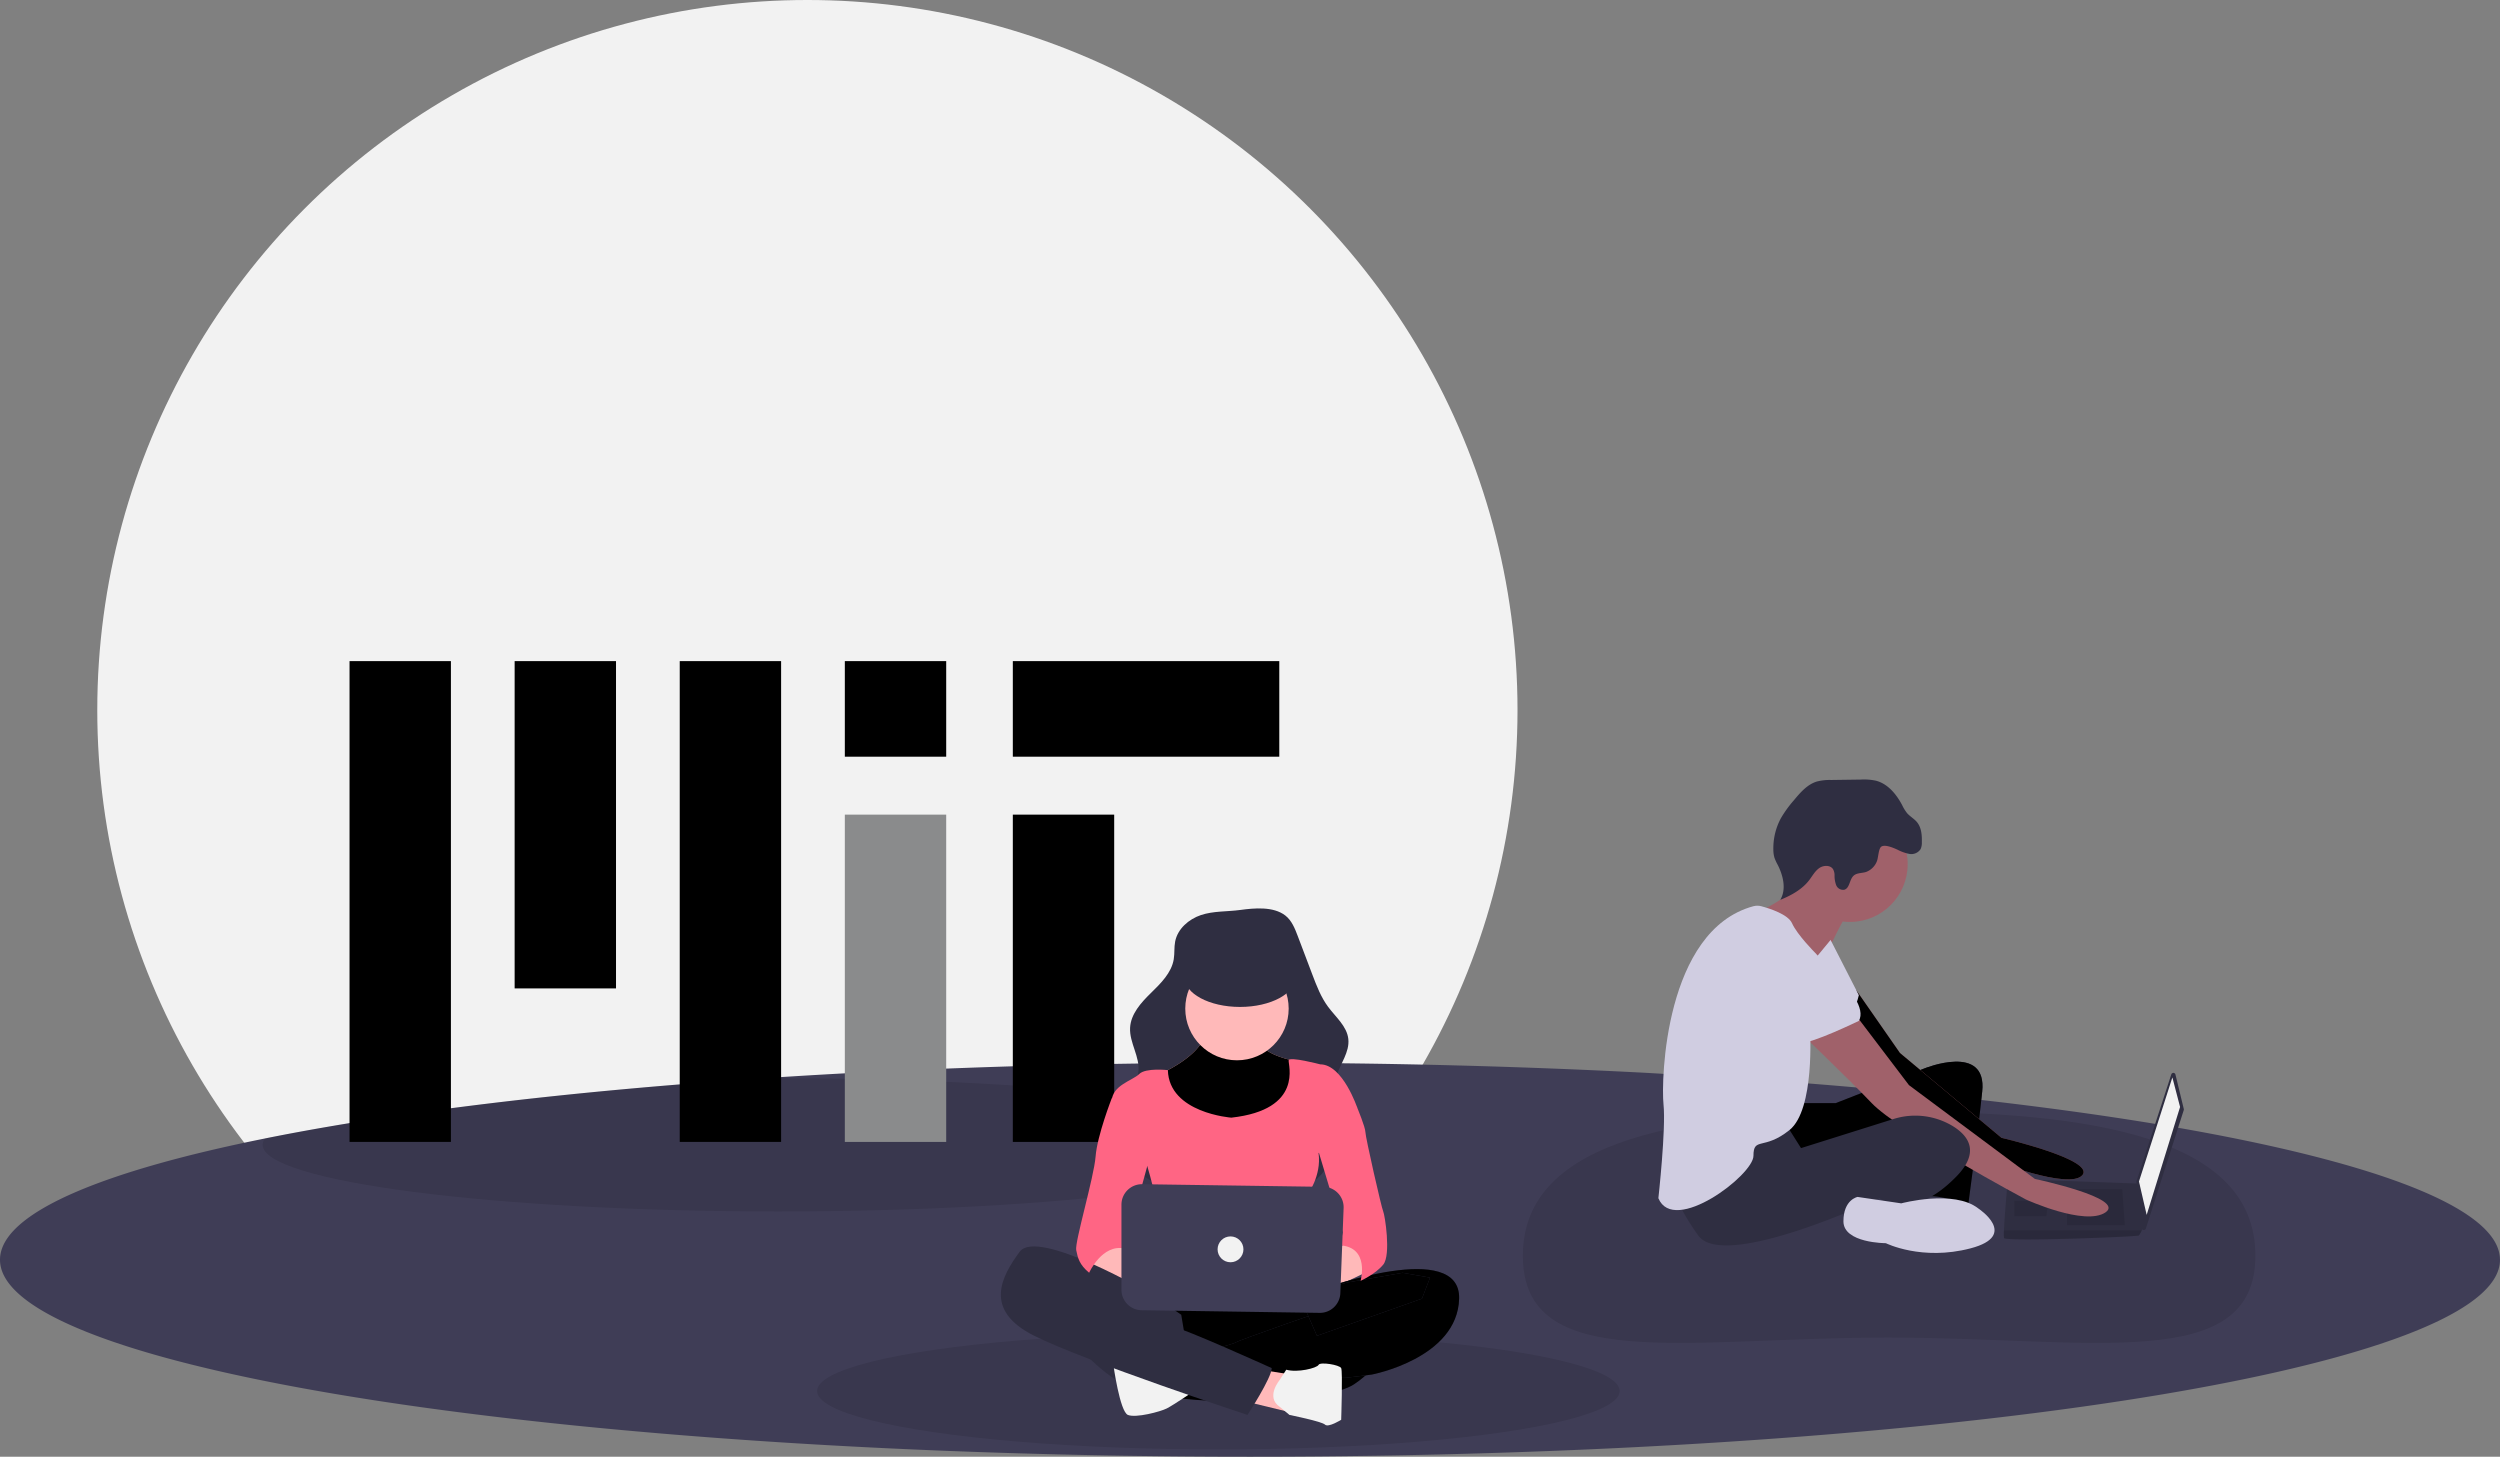 <svg xmlns="http://www.w3.org/2000/svg" xmlns:xlink="http://www.w3.org/1999/xlink" width="1028" height="598.997"><rect width="100%" height="100%" fill="#808080" stroke="none"/><style>.B{fill:#2f2e41}.C{opacity:.1}.D{fill:#f2f2f2}.E{fill:#ffb9b9}.F{fill:#a0616a}.G{fill:#d0cde1}</style><circle cx="332" cy="292" r="292" class="D"/><path fill="#3f3d56" d="M1028 517.997a13.68 13.68 0 0 1-.17 2.12c-7.14 43.76-234.46 78.88-513.83 78.88S7.3 563.877.17 520.117a13.68 13.68 0 0 1-.17-2.12c0-.2 0-.4.02-.6 0-.1.01-.2.01-.32.008-.04.012-.08.01-.12.04-.45.1-.88.18-1.32 3.26-17.9 43.35-34.33 108.74-47.5 53.48-10.77 123.9-19.36 204.93-24.76 61.5-4.1 129.12-6.37 200.1-6.37 57.12 0 112.06 1.47 163.38 4.17h.02l31.74 1.87c71.33 4.62 134.63 11.7 185.63 20.54 31.37 5.45 58.1 11.58 79.2 18.22h.01c32.46 10.23 51.6 21.7 53.8 33.83.08.44.14.87.18 1.32-.002.04.002.08.01.12 0 .1.01.2.01.32.02.2.02.4.02.6z"/><ellipse cx="501" cy="571.997" rx="165" ry="24" class="C"/><path d="M532 470.747c0 15.13-94.92 27.4-212 27.4s-212-12.27-212-27.4c.025-.955.362-1.875.96-2.62 53.48-10.77 123.9-19.36 204.93-24.76l6.1-.01c117.08 0 212 12.26 212 27.4z" class="C"/><path d="M416.472 334.975h41.685V469.56h-41.685zM279.506 271.85h41.685v197.7h-41.685zm-135.776 0h41.685v197.7H143.73zm67.888 0h41.685v134.584h-41.685zm135.775 0h41.685v39.303h-41.685z" class="accent"/><path fill="#8a8b8c" d="M347.393 334.975h41.685V469.56h-41.685z"/><path class="accent" d="M416.472 271.85h109.573v39.303H416.472z"/><path d="M927.417 516.336c0 48.737-67.934 33.663-151.113 33.663S626.2 565.073 626.2 516.336 694.125 457 777.304 457s150.113 10.6 150.113 59.337z" class="C"/><path d="M894.542 441.842l3.434 14.164a.89.89 0 0 1-.017.478l-15.576 48.673c-.15.465-.647.722-1.112.573-.332-.106-.57-.397-.61-.743l-2.155-18.96c-.014-.126-.001-.253.038-.374l14.297-43.876c.15-.465.65-.718 1.115-.567.29.095.512.335.585.633z" class="B"/><path d="M893.278 443.038l3.17 12.152-13.738 44.382-3.17-13.737z" class="D"/><path d="M824.064 509.083c.528 1.585 54.95-.528 55.477-1.057a11.46 11.46 0 0 0 1.162-2.113c.497-1.057.95-2.113.95-2.113l-2.113-17.108-53.892-1.913s-1.347 14.498-1.622 21.134a15.84 15.84 0 0 0 .037 3.17z" class="B"/><path d="M872.673 489.005l1.056 14.794h-23.776v-14.794zm-30.645 4.755l.142-.028-.67 6.368h-13.2v-6.34zm-17.964 15.323c.528 1.585 54.95-.528 55.477-1.057a11.46 11.46 0 0 0 1.162-2.113h-56.677c-.093 1.055-.08 2.117.038 3.17z" class="C"/><use xlink:href="#B" class="B"/><use xlink:href="#B" class="C"/><use xlink:href="#C" class="F"/><use xlink:href="#C" class="C"/><g class="F"><circle cx="760.661" cy="355.331" r="23.776"/><path d="M759.076 376.465s-7.925 13.737-9.5 21.134-23.776-14.794-23.776-14.794l-2.906-7.66s20.87-9.775 19.285-17.7 16.907 19.02 16.907 19.02z"/></g><path d="M752.736 386.504l11.624 22.72s-2.642 11.095-6.87 12.152-22.19-13.737-22.19-13.737l17.436-21.134z" class="G"/><path d="M763.303 417.677l21.663 28.53 51.78 38.57s37.513 7.925 29.06 13.737-32.758-5.284-32.758-5.284-52.307-28.003-63.403-39.627-31.7-31.173-31.7-31.173l25.36-4.754z" class="F"/><path d="M734.244 462.06l6.34 10.04 37.84-11.904a29.75 29.75 0 0 1 24.771 2.989c6.604 4.16 10.83 10.765 1.32 20.54-19.02 19.55-31.7 8.982-31.7 8.982s-63.93 30.116-74.498 15.322-11.095-22.19-11.095-22.19 40.682-25.362 47.023-23.777z" class="B"/><path d="M813.497 496.93s16.907 11.095-3.17 16.38-34.87-2.113-34.87-2.113-17.436 0-17.436-8.982 5.812-10.04 5.812-10.04l17.964 2.642c0 0 21.662-5.812 31.7 2.113z" class="G"/><path d="M780.166 349.35a17.75 17.75 0 0 0 4.982 1.785c1.787.32 3.594-.454 4.595-1.97.39-.88.568-1.836.522-2.795.064-2.9-.146-6.038-1.985-8.283-1.17-1.43-2.878-2.33-4.09-3.724-.814-1.044-1.507-2.178-2.067-3.378-2.356-4.424-5.843-8.676-10.7-9.95-2.05-.44-4.148-.6-6.24-.477l-12.206.172c-1.977-.064-3.954.15-5.872.632-3.93 1.188-6.79 4.492-9.41 7.65a47.83 47.83 0 0 0-5.396 7.448c-2.11 3.934-3.176 8.342-3.098 12.804a11.97 11.97 0 0 0 .439 3.388 18.8 18.8 0 0 0 1.332 2.925c2.29 4.496 3.648 10.112 1.07 14.45 4.478-1.83 8.91-4.228 11.863-8.058 1.32-1.714 2.358-3.72 4.12-4.977s4.63-1.367 5.76.48a5.18 5.18 0 0 1 .583 2.418c-.035 1.4.19 2.775.668 4.08a3.06 3.06 0 0 0 3.322 1.896c2.3-.648 2.08-4.18 3.852-5.782 1.346-1.218 3.422-.985 5.15-1.538 2.003-.762 3.595-2.33 4.387-4.32.655-1.468.645-5.3 1.884-6.105 1.55-.998 5.083.587 6.523 1.23z" class="B"/><g class="G"><path d="M720.996 372.638c1.07-.285 2.196-.283 3.264.008 3.392.91 10.995 3.32 12.625 6.99 2.113 4.755 9.5 12.152 9.5 12.152s10.04 10.04 7.925 16.907-10.04 14.794-10.04 14.794 2.113 32.758-8.454 41.212-14.794 2.642-14.794 10.567-32.758 32.758-39.098 17.436c0 0 3.17-28.53 2.113-38.57-1.04-9.893.485-71.623 36.948-81.495z"/><path d="M737.942 385.976s32.23 23.776 26.418 33.815c0 0-19.55 9.5-23.776 8.982s-20.606-19.02-24.833-20.606-6.34-30.117 22.19-22.19z"/></g><path d="M493.81 376.28c-5.013 1.693-9.554 5.652-10.58 10.843-.476 2.406-.184 4.907-.585 7.327-.93 5.612-5.334 9.897-9.396 13.878s-8.258 8.606-8.555 14.286c-.325 6.22 4.186 12.047 3.406 18.226-.907 7.18-8.49 11.83-10.364 18.82-1.252 4.667.282 9.694 2.805 13.815 4.81 7.852 13.028 13.183 21.78 16.04s18.075 3.46 27.282 3.556c11.21.117 23.383-.845 31.806-8.244 4.81-4.264 7.833-10.2 8.46-16.588.8-8.57-2.777-17.426-.3-25.673 1.553-5.2 5.447-9.93 4.866-15.316-.568-5.266-5.168-9-8.323-13.253-2.946-3.972-4.734-8.663-6.486-13.288l-5.995-15.824c-1.178-3.11-2.473-6.382-5.1-8.424-4.917-3.822-12.822-3.07-18.572-2.283-5.332.73-11.01.37-16.14 2.1z" class="B"/><use xlink:href="#D" class="E"/><use xlink:href="#D" class="C"/><circle cx="508.643" cy="414.736" r="21.26" class="E"/><path fill="#ff6584" d="M506.318 459.58s-25.604-1.872-26.09-19.54c0 0-9.122-1.057-11.78 1.6s-11.294 4.65-11.294 11.294 14.616 26.575 14.616 26.575 7.972 26.575 4.65 31.225-3.986 16.61-3.986 16.61 33.22-2.657 38.533 0 26.575 2.657 27.904 0-1.33-35.876-1.33-35.876 5.98-7.972 4.65-17.274l15.945-18.602s-5.98-17.938-15.28-17.938c0 0-12.623-3.322-12.955-1.66s6.31 20.264-23.586 23.586z"/><path d="M446.525 518.045s5.98 9.3 21.26 11.294 17.938-3.322 16.6-4.65-17.274-7.308-17.274-7.308l-9.3-7.308-11.294 7.973zm108.955-7.972l-17.274 9.966s-22.6-1.33-13.952 5.315 24.582 3.986 24.582 3.986l15.28-7.308-8.637-11.96z" class="E"/><use xlink:href="#E" class="B"/><use xlink:href="#E" opacity=".05"/><use xlink:href="#F" class="B"/><use xlink:href="#F" class="C"/><use xlink:href="#G" class="B"/><use xlink:href="#G" class="C"/><path d="M442.538 552.593s12.623 15.945 27.24 19.93 22.59-1.33 22.59-1.33l-4.65-18.602-1.993-11.96-8.637-5.98-17.274-7.972-20.595-6.644s-8.637-1.33-8.637 0 7.972 21.26 7.972 21.26l3.987 11.294z" class="B"/><path d="M457.82 561.23s2.657 19.267 5.98 20.595 13.287-1.33 15.945-2.657 11.69-7.46 11.69-7.46-31.622-11.808-33.615-10.48z" class="D"/><path d="M518.277 563.223l12.623 1.993-1.33 15.28-17.607-4.276z" class="E"/><path d="M526.186 567.475s-5.916 7.042.063 11.028l3.986 3.322s13.287 2.657 14.616 3.986 6.644-1.993 6.644-1.993.664-19.93 0-21.26-8.637-2.657-9.3-1.33-8.637 3.322-13.287 1.993l-2.72 4.253z" class="D"/><path d="M473.1 531.997s-46.506-27.24-53.814-17.274-15.28 23.917 5.98 34.547 87.697 32.554 87.697 32.554 9.966-15.28 9.966-19.267c0 0-35.212-15.945-41.19-17.274s-29.897-16.61-33.22-17.938-7.972-5.315-7.972-5.315l32.554 9.967z" class="B"/><path d="M459.812 449.615l-2.657 1.993s-5.98 15.28-6.644 23.917-8.637 35.212-7.972 38.533 1.33 5.98 5.315 9.3c0 0 5.315-11.96 14.616-9.966l11.294-41.2-13.952-22.587zm93.012 0l5.315 5.98s3.322 7.972 3.322 9.966 6.644 31.225 7.308 32.554 3.322 17.938 0 21.924-9.3 6.644-9.3 6.644 3.986-13.952-8.637-14.616l1.33-5.315-11.96-39.862 12.623-17.274z" fill="#ff6584"/><path fill="#3f3d56" d="M461.14 495.356v34.995c0 4.598 3.69 8.344 8.29 8.413l73.185 1.084c4.57.068 8.356-3.523 8.532-8.09l1.346-35c.18-4.643-3.44-8.552-8.084-8.73a6.74 6.74 0 0 0-.201-.005l-74.53-1.08c-4.646-.067-8.467 3.644-8.535 8.29-.001.04-.001.08-.001.12z"/><ellipse cx="509.89" cy="401.732" rx="22.884" ry="12.322" class="B"/><circle cx="505.986" cy="513.727" r="5.315" class="D"/><defs ><path id="B" d="M740.055 453.605h14.794l36.457-14.266s25.89-10.567 23.776 9.5-5.812 47.024-5.812 47.024-11.624-5.284-17.964-3.698-2.113-32.23-2.113-32.23-51.78 24.833-56.534 21.663-5.812-25.36-5.812-25.36l13.208-2.642z"/><path id="C" d="M763.363 407.276L781.267 433l41.74 34.87s38.57 8.982 33.286 15.322-37.513-6.34-37.513-6.34-48.08-34.87-49.665-37.513-19.02-27.474-19.02-27.474l13.27-4.59z"/><path id="D" d="M495.688 422.376s2.657 8.637-17.274 18.602 1.993 20.595 1.993 20.595l23.253 5.315s23.917-3.322 26.575-7.308 7.308-17.274 5.98-19.267a31.03 31.03 0 0 0-3.322-3.986s-15.945-2.657-15.28-9.966-21.923-3.985-21.923-3.985z"/><path id="E" d="M469.113 527.347s-15.945 39.198 3.322 45.177 72.416 4.65 84.375-3.322 15.28-18.602 13.287-21.924-15.28-12.623-24.582-13.287l-76.402-6.644z"/><path id="F" d="M544.378 529.782s56.28-20.373 55.617 4.208-35.876 31.225-35.876 31.225l-10.63 1.33-58.465 1.993s1.993-10.63-2.657-11.96c0 0 15.28-3.986 15.945-4.65s38.533-13.952 41.19-14.616 10.63-5.98 16.61-5.315c0 0 6.644-5.315 13.952-3.986l-20.595 1.33-15.09.443z"/><path id="G" d="M534.434 533.08l7.096 16.2L584.714 534l3.322-8.636-11.295-1.994-22.706 3.987-9.848 2.657z"/></defs></svg>